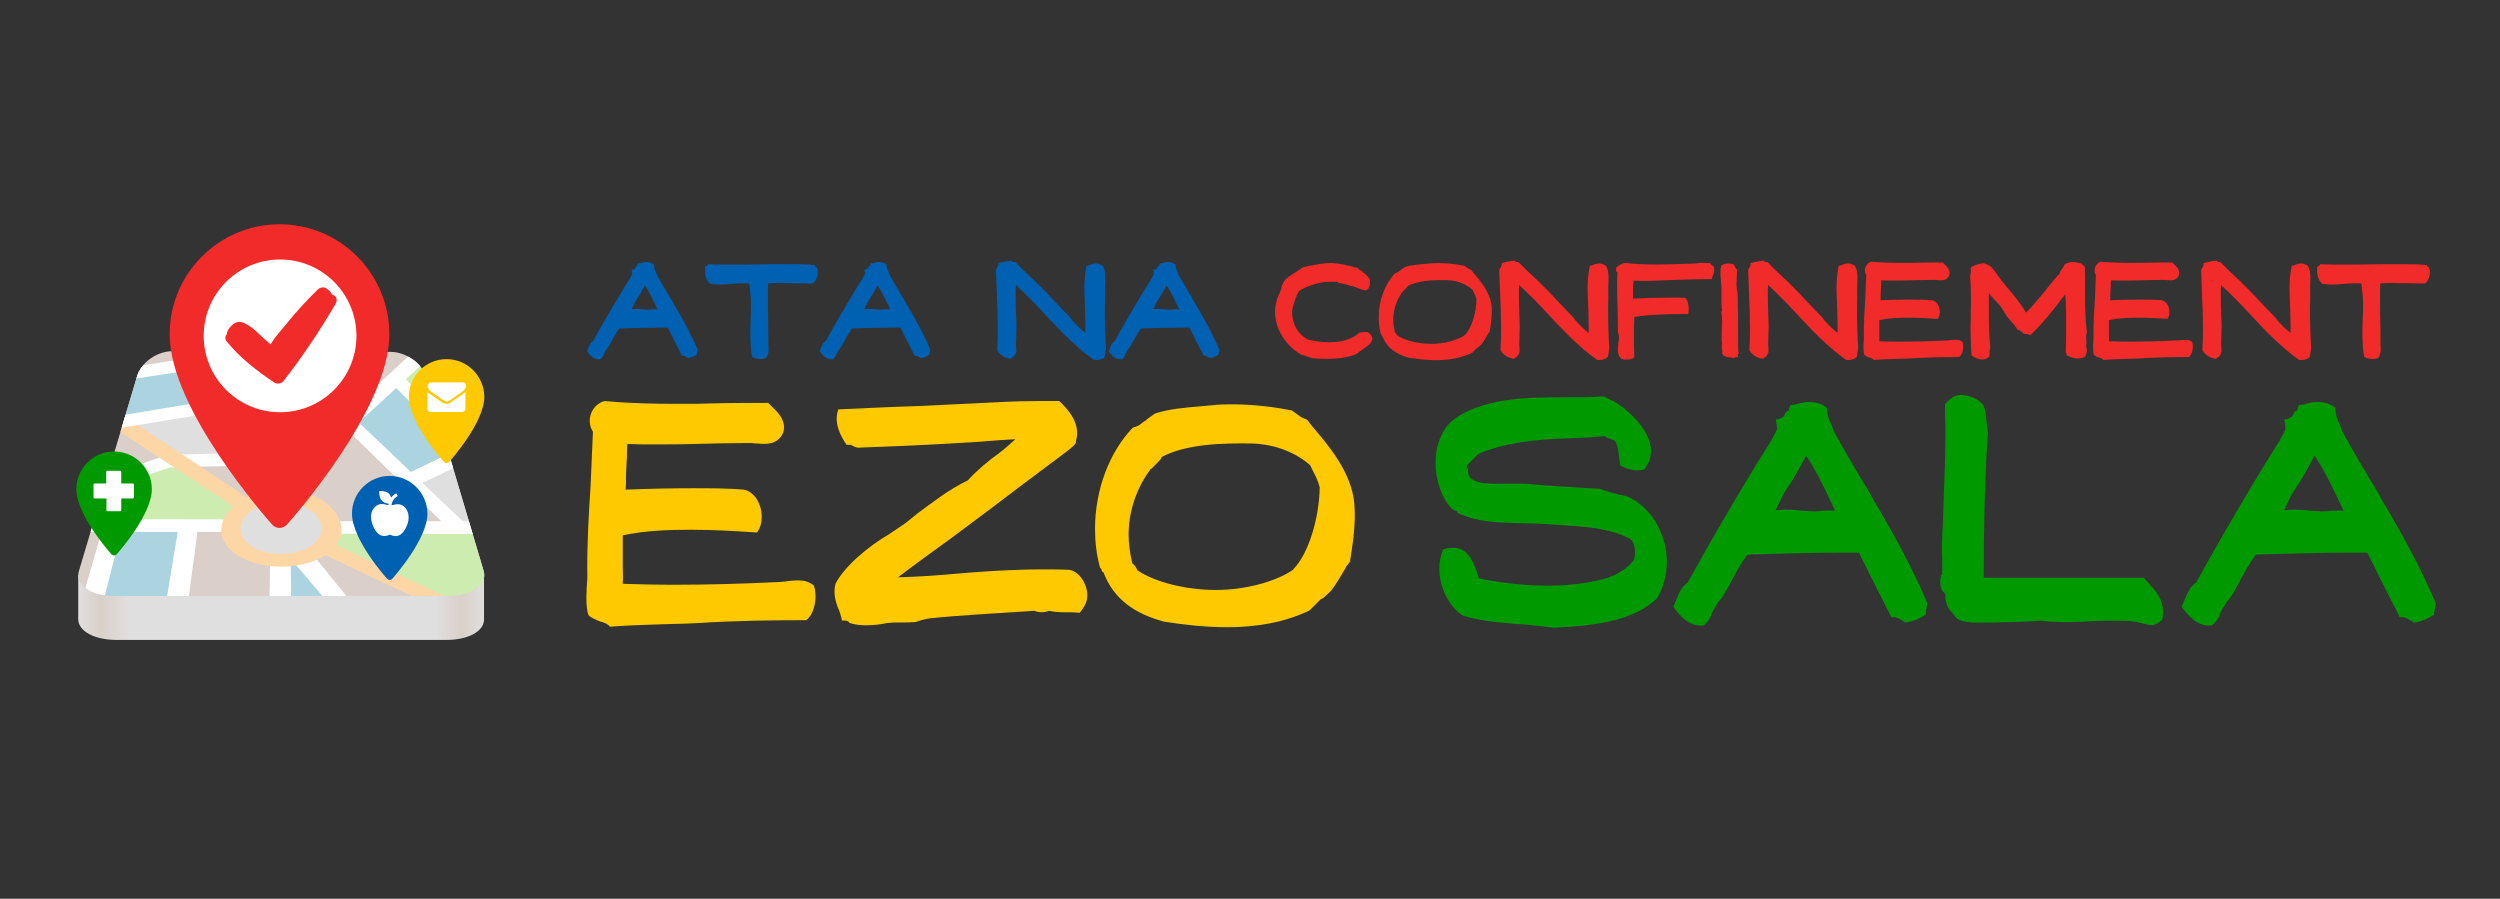 <?xml version="1.0" encoding="utf-8"?>
<!-- Generator: Adobe Illustrator 24.0.1, SVG Export Plug-In . SVG Version: 6.00 Build 0)  -->
<svg version="1.1" id="Calque_1" xmlns="http://www.w3.org/2000/svg" xmlns:xlink="http://www.w3.org/1999/xlink" x="0px" y="0px"
	 viewBox="0 0 940.18 338" style="enable-background:new 0 0 940.18 338;" xml:space="preserve">
<rect x="0" y="0" width="940.18" height="338" fill="#333333" stroke="none"/>
<style type="text/css">
	.st0{fill:url(#SVGID_1_);}
	.st1{fill:#DAD0C9;}
	.st2{clip-path:url(#SVGID_3_);}
	.st3{fill:#E0DFDF;}
	.st4{clip-path:url(#SVGID_5_);}
	.st5{clip-path:url(#SVGID_7_);}
	.st6{fill:#ABD3E0;}
	.st7{clip-path:url(#SVGID_9_);}
	.st8{clip-path:url(#SVGID_11_);}
	.st9{fill:#CDECB0;}
	.st10{clip-path:url(#SVGID_13_);}
	.st11{clip-path:url(#SVGID_15_);}
	.st12{clip-path:url(#SVGID_17_);}
	.st13{clip-path:url(#SVGID_19_);}
	.st14{clip-path:url(#SVGID_21_);}
	.st15{clip-path:url(#SVGID_23_);}
	.st16{fill:#FFFFFF;}
	.st17{clip-path:url(#SVGID_25_);}
	.st18{clip-path:url(#SVGID_27_);}
	.st19{clip-path:url(#SVGID_29_);}
	.st20{clip-path:url(#SVGID_31_);}
	.st21{clip-path:url(#SVGID_33_);}
	.st22{clip-path:url(#SVGID_35_);}
	.st23{clip-path:url(#SVGID_37_);}
	.st24{clip-path:url(#SVGID_39_);}
	.st25{clip-path:url(#SVGID_41_);}
	.st26{clip-path:url(#SVGID_43_);}
	.st27{clip-path:url(#SVGID_45_);}
	.st28{clip-path:url(#SVGID_47_);}
	.st29{fill:#FCD6A5;}
	.st30{clip-path:url(#SVGID_49_);}
	.st31{clip-path:url(#SVGID_51_);fill:#E0DFDF;}
	.st32{clip-path:url(#SVGID_53_);fill:#FCD6A5;}
	.st33{clip-path:url(#SVGID_55_);}
	.st34{fill:#F12A2A;}
	.st35{fill:#009A00;}
	.st36{fill:#FFC900;}
	.st37{fill:#0060B1;}
</style>
<g>
	<g>
		<g>
			
				<linearGradient id="SVGID_1_" gradientUnits="userSpaceOnUse" x1="29.425" y1="1515.082" x2="182.039" y2="1515.082" gradientTransform="matrix(1 0 0 1 0 -1286.614)">
				<stop  offset="0" style="stop-color:#E0DFDF"/>
				<stop  offset="0.054" style="stop-color:#DAD0C9"/>
				<stop  offset="0.128" style="stop-color:#E0DFDF"/>
				<stop  offset="0.88" style="stop-color:#E0DFDF"/>
				<stop  offset="0.945" style="stop-color:#DAD0C9"/>
				<stop  offset="1" style="stop-color:#E0DFDF"/>
			</linearGradient>
			<path class="st0" d="M182.04,216.27H29.42v16.79l0,0c0.18,4.33,6.1,7.6,14.4,7.6h123.98c8.4,0,14.14-3.27,14.23-7.6l0,0V216.27
				L182.04,216.27z"/>
			<g>
				<g>
					<g>
						<path class="st1" d="M168.43,224.14H43.03c-8.93,0-14.93-4.24-13.34-9.46l21.83-73.08c1.5-5.3,7.51-9.54,13.43-9.54
							l81.92,0.27c5.83,0,11.84,4.33,13.34,9.46l21.65,72.82C183.45,219.81,177.44,224.14,168.43,224.14z"/>
						<g>
							<g>
								<g>
									<g>
										<g>
											<defs>
												<path id="SVGID_2_" d="M168.43,224.14H43.03c-8.93,0-14.93-4.24-13.34-9.46l21.83-73.08c1.5-5.3,7.51-9.54,13.43-9.54
													l81.92,0.27c5.83,0,11.84,4.33,13.34,9.46l21.65,72.82C183.45,219.81,177.44,224.14,168.43,224.14z"/>
											</defs>
											<clipPath id="SVGID_3_">
												<use xlink:href="#SVGID_2_"  style="overflow:visible;"/>
											</clipPath>
											<g class="st2">
												<polygon class="st3" points="48.42,159.45 104.36,150.53 103.74,170.94 64.6,172.26 48.25,161.75 												"/>
											</g>
										</g>
									</g>
								</g>
							</g>
							<g>
								<g>
									<g>
										<g>
											<defs>
												<path id="SVGID_4_" d="M168.43,224.14H43.03c-8.93,0-14.93-4.24-13.34-9.46l21.83-73.08c1.5-5.3,7.51-9.54,13.43-9.54
													l81.92,0.27c5.83,0,11.84,4.33,13.34,9.46l21.65,72.82C183.45,219.81,177.44,224.14,168.43,224.14z"/>
											</defs>
											<clipPath id="SVGID_5_">
												<use xlink:href="#SVGID_4_"  style="overflow:visible;"/>
											</clipPath>
											<g class="st4">
												<polygon class="st3" points="175.15,171.12 155.79,181.63 169.4,199.13 185.49,197.8 												"/>
											</g>
										</g>
									</g>
								</g>
							</g>
							<g>
								<g>
									<g>
										<g>
											<defs>
												<path id="SVGID_6_" d="M168.43,224.14H43.03c-8.93,0-14.93-4.24-13.34-9.46l21.83-73.08c1.5-5.3,7.51-9.54,13.43-9.54
													l81.92,0.27c5.83,0,11.84,4.33,13.34,9.46l21.65,72.82C183.45,219.81,177.44,224.14,168.43,224.14z"/>
											</defs>
											<clipPath id="SVGID_7_">
												<use xlink:href="#SVGID_6_"  style="overflow:visible;"/>
											</clipPath>
											<g class="st5">
												<polygon class="st6" points="106.04,227.14 106.13,204.7 112.93,205.76 130.08,229.79 												"/>
											</g>
										</g>
									</g>
								</g>
							</g>
							<g>
								<g>
									<g>
										<g>
											<defs>
												<path id="SVGID_8_" d="M168.43,224.14H43.03c-8.93,0-14.93-4.24-13.34-9.46l21.83-73.08c1.5-5.3,7.51-9.54,13.43-9.54
													l81.92,0.27c5.83,0,11.84,4.33,13.34,9.46l21.65,72.82C183.45,219.81,177.44,224.14,168.43,224.14z"/>
											</defs>
											<clipPath id="SVGID_9_">
												<use xlink:href="#SVGID_8_"  style="overflow:visible;"/>
											</clipPath>
											<g class="st7">
												<polygon class="st6" points="67.78,226.08 35.35,226.08 43.12,197.27 72.02,197.36 												"/>
											</g>
										</g>
									</g>
								</g>
							</g>
							<g>
								<g>
									<g>
										<g>
											<defs>
												<path id="SVGID_10_" d="M168.43,224.14H43.03c-8.93,0-14.93-4.24-13.34-9.46l21.83-73.08c1.5-5.3,7.51-9.54,13.43-9.54
													l81.92,0.27c5.83,0,11.84,4.33,13.34,9.46l21.65,72.82C183.45,219.81,177.44,224.14,168.43,224.14z"/>
											</defs>
											<clipPath id="SVGID_11_">
												<use xlink:href="#SVGID_10_"  style="overflow:visible;"/>
											</clipPath>
											<g class="st8">
												<polygon class="st9" points="104.98,123.48 106.13,155.21 130.52,157.15 128.93,123.57 												"/>
											</g>
										</g>
									</g>
								</g>
							</g>
							<g>
								<g>
									<g>
										<g>
											<defs>
												<path id="SVGID_12_" d="M168.43,224.14H43.03c-8.93,0-14.93-4.24-13.34-9.46l21.83-73.08c1.5-5.3,7.51-9.54,13.43-9.54
													l81.92,0.27c5.83,0,11.84,4.33,13.34,9.46l21.65,72.82C183.45,219.81,177.44,224.14,168.43,224.14z"/>
											</defs>
											<clipPath id="SVGID_13_">
												<use xlink:href="#SVGID_12_"  style="overflow:visible;"/>
											</clipPath>
											<g class="st10">
												<polygon class="st9" points="158.36,131.7 147.49,144.43 157.56,153 171.52,165.37 												"/>
											</g>
										</g>
									</g>
								</g>
							</g>
							<g>
								<g>
									<g>
										<g>
											<defs>
												<path id="SVGID_14_" d="M168.43,224.14H43.03c-8.93,0-14.93-4.24-13.34-9.46l21.83-73.08c1.5-5.3,7.51-9.54,13.43-9.54
													l81.92,0.27c5.83,0,11.84,4.33,13.34,9.46l21.65,72.82C183.45,219.81,177.44,224.14,168.43,224.14z"/>
											</defs>
											<clipPath id="SVGID_15_">
												<use xlink:href="#SVGID_14_"  style="overflow:visible;"/>
											</clipPath>
											<g class="st11">
												<polygon class="st9" points="180.01,198.42 120.71,198.95 117.18,205.05 168.87,227.41 190.35,222.11 												"/>
											</g>
										</g>
									</g>
								</g>
							</g>
							<g>
								<g>
									<g>
										<g>
											<defs>
												<path id="SVGID_16_" d="M168.43,224.14H43.03c-8.93,0-14.93-4.24-13.34-9.46l21.83-73.08c1.5-5.3,7.51-9.54,13.43-9.54
													l81.92,0.27c5.83,0,11.84,4.33,13.34,9.46l21.65,72.82C183.45,219.81,177.44,224.14,168.43,224.14z"/>
											</defs>
											<clipPath id="SVGID_17_">
												<use xlink:href="#SVGID_16_"  style="overflow:visible;"/>
											</clipPath>
											<g class="st12">
												<polygon class="st6" points="38,141.69 105.51,131.17 103.83,149.55 32.16,161.13 												"/>
											</g>
										</g>
									</g>
								</g>
							</g>
							<g>
								<g>
									<g>
										<g>
											<defs>
												<path id="SVGID_18_" d="M168.43,224.14H43.03c-8.93,0-14.93-4.24-13.34-9.46l21.83-73.08c1.5-5.3,7.51-9.54,13.43-9.54
													l81.92,0.27c5.83,0,11.84,4.33,13.34,9.46l21.65,72.82C183.45,219.81,177.44,224.14,168.43,224.14z"/>
											</defs>
											<clipPath id="SVGID_19_">
												<use xlink:href="#SVGID_18_"  style="overflow:visible;"/>
											</clipPath>
											<g class="st13">
												<polygon class="st6" points="132.82,158.66 147.05,143.01 170.55,164.22 171.52,173.24 150.58,180.31 												"/>
											</g>
										</g>
									</g>
								</g>
							</g>
							<g>
								<g>
									<g>
										<g>
											<defs>
												<path id="SVGID_20_" d="M168.43,224.14H43.03c-8.93,0-14.93-4.24-13.34-9.46l21.83-73.08c1.5-5.3,7.51-9.54,13.43-9.54
													l81.92,0.27c5.83,0,11.84,4.33,13.34,9.46l21.65,72.82C183.45,219.81,177.44,224.14,168.43,224.14z"/>
											</defs>
											<clipPath id="SVGID_21_">
												<use xlink:href="#SVGID_20_"  style="overflow:visible;"/>
											</clipPath>
											<g class="st14">
												<polygon class="st9" points="24.12,187.2 63.36,173.59 93.4,191.18 86.87,198.33 24.92,197.98 												"/>
											</g>
										</g>
									</g>
								</g>
							</g>
							<g>
								<g>
									<g>
										<g>
											<defs>
												<path id="SVGID_22_" d="M168.43,224.14H43.03c-8.93,0-14.93-4.24-13.34-9.46l21.83-73.08c1.5-5.3,7.51-9.54,13.43-9.54
													l81.92,0.27c5.83,0,11.84,4.33,13.34,9.46l21.65,72.82C183.45,219.81,177.44,224.14,168.43,224.14z"/>
											</defs>
											<clipPath id="SVGID_23_">
												<use xlink:href="#SVGID_22_"  style="overflow:visible;"/>
											</clipPath>
											<g class="st15">
												<polygon class="st16" points="40.47,143.99 41.09,139.39 128.4,125.61 129.9,130.29 												"/>
											</g>
										</g>
									</g>
								</g>
							</g>
							<g>
								<g>
									<g>
										<g>
											<defs>
												<path id="SVGID_24_" d="M168.43,224.14H43.03c-8.93,0-14.93-4.24-13.34-9.46l21.83-73.08c1.5-5.3,7.51-9.54,13.43-9.54
													l81.92,0.27c5.83,0,11.84,4.33,13.34,9.46l21.65,72.82C183.45,219.81,177.44,224.14,168.43,224.14z"/>
											</defs>
											<clipPath id="SVGID_25_">
												<use xlink:href="#SVGID_24_"  style="overflow:visible;"/>
											</clipPath>
											<g class="st17">
												<polygon class="st16" points="102.42,193.65 103.13,126.49 108.25,126.49 109.58,193.65 												"/>
											</g>
										</g>
									</g>
								</g>
							</g>
							<g>
								<g>
									<g>
										<g>
											<defs>
												<path id="SVGID_26_" d="M168.43,224.14H43.03c-8.93,0-14.93-4.24-13.34-9.46l21.83-73.08c1.5-5.3,7.51-9.54,13.43-9.54
													l81.92,0.27c5.83,0,11.84,4.33,13.34,9.46l21.65,72.82C183.45,219.81,177.44,224.14,168.43,224.14z"/>
											</defs>
											<clipPath id="SVGID_27_">
												<use xlink:href="#SVGID_26_"  style="overflow:visible;"/>
											</clipPath>
											<g class="st18">
												<polygon class="st16" points="169.31,199.31 128.05,159.19 126.72,126.14 131.85,126.4 134.05,158.04 174.97,196.92 
																									"/>
											</g>
										</g>
									</g>
								</g>
							</g>
							<g>
								<g>
									<g>
										<g>
											<defs>
												<path id="SVGID_28_" d="M168.43,224.14H43.03c-8.93,0-14.93-4.24-13.34-9.46l21.83-73.08c1.5-5.3,7.51-9.54,13.43-9.54
													l81.92,0.27c5.83,0,11.84,4.33,13.34,9.46l21.65,72.82C183.45,219.81,177.44,224.14,168.43,224.14z"/>
											</defs>
											<clipPath id="SVGID_29_">
												<use xlink:href="#SVGID_28_"  style="overflow:visible;"/>
											</clipPath>
											<g class="st19">
												<polygon class="st16" points="178.15,200.81 114.88,200.72 114.7,196.04 176.74,196.04 												"/>
											</g>
										</g>
									</g>
								</g>
							</g>
							<g>
								<g>
									<g>
										<g>
											<defs>
												<path id="SVGID_30_" d="M168.43,224.14H43.03c-8.93,0-14.93-4.24-13.34-9.46l21.83-73.08c1.5-5.3,7.51-9.54,13.43-9.54
													l81.92,0.27c5.83,0,11.84,4.33,13.34,9.46l21.65,72.82C183.45,219.81,177.44,224.14,168.43,224.14z"/>
											</defs>
											<clipPath id="SVGID_31_">
												<use xlink:href="#SVGID_30_"  style="overflow:visible;"/>
											</clipPath>
											<g class="st20">
												<polygon class="st16" points="132.38,161.22 105.6,157.6 106.66,152.91 129.72,156.09 155,132.68 159.68,136.12 
																									"/>
											</g>
										</g>
									</g>
								</g>
							</g>
							<g>
								<g>
									<g>
										<g>
											<defs>
												<path id="SVGID_32_" d="M168.43,224.14H43.03c-8.93,0-14.93-4.24-13.34-9.46l21.83-73.08c1.5-5.3,7.51-9.54,13.43-9.54
													l81.92,0.27c5.83,0,11.84,4.33,13.34,9.46l21.65,72.82C183.45,219.81,177.44,224.14,168.43,224.14z"/>
											</defs>
											<clipPath id="SVGID_33_">
												<use xlink:href="#SVGID_32_"  style="overflow:visible;"/>
											</clipPath>
											<g class="st21">
												<polygon class="st16" points="167.02,163.96 146.87,143.81 151.2,141.34 171.7,161.57 												"/>
											</g>
										</g>
									</g>
								</g>
							</g>
							<g>
								<g>
									<g>
										<g>
											<defs>
												<path id="SVGID_34_" d="M168.43,224.14H43.03c-8.93,0-14.93-4.24-13.34-9.46l21.83-73.08c1.5-5.3,7.51-9.54,13.43-9.54
													l81.92,0.27c5.83,0,11.84,4.33,13.34,9.46l21.65,72.82C183.45,219.81,177.44,224.14,168.43,224.14z"/>
											</defs>
											<clipPath id="SVGID_35_">
												<use xlink:href="#SVGID_34_"  style="overflow:visible;"/>
											</clipPath>
											<g class="st22">
												<polygon class="st16" points="154.91,183.49 150.49,179.42 170.02,170.06 174.62,174.12 												"/>
											</g>
										</g>
									</g>
								</g>
							</g>
							<g>
								<g>
									<g>
										<g>
											<defs>
												<path id="SVGID_36_" d="M168.43,224.14H43.03c-8.93,0-14.93-4.24-13.34-9.46l21.83-73.08c1.5-5.3,7.51-9.54,13.43-9.54
													l81.92,0.27c5.83,0,11.84,4.33,13.34,9.46l21.65,72.82C183.45,219.81,177.44,224.14,168.43,224.14z"/>
											</defs>
											<clipPath id="SVGID_37_">
												<use xlink:href="#SVGID_36_"  style="overflow:visible;"/>
											</clipPath>
											<g class="st23">
												<polygon class="st16" points="29.16,187.38 27.39,183.13 63.18,171.03 106.04,169.97 106.22,174.74 63.98,175.8 
																									"/>
											</g>
										</g>
									</g>
								</g>
							</g>
							<g>
								<g>
									<g>
										<g>
											<defs>
												<path id="SVGID_38_" d="M168.43,224.14H43.03c-8.93,0-14.93-4.24-13.34-9.46l21.83-73.08c1.5-5.3,7.51-9.54,13.43-9.54
													l81.92,0.27c5.83,0,11.84,4.33,13.34,9.46l21.65,72.82C183.45,219.81,177.44,224.14,168.43,224.14z"/>
											</defs>
											<clipPath id="SVGID_39_">
												<use xlink:href="#SVGID_38_"  style="overflow:visible;"/>
											</clipPath>
											<g class="st24">
												<polygon class="st16" points="98.71,200.01 28.36,200.01 29.87,195.24 98.88,195.33 												"/>
											</g>
										</g>
									</g>
								</g>
							</g>
							<g>
								<g>
									<g>
										<g>
											<defs>
												<path id="SVGID_40_" d="M168.43,224.14H43.03c-8.93,0-14.93-4.24-13.34-9.46l21.83-73.08c1.5-5.3,7.51-9.54,13.43-9.54
													l81.92,0.27c5.83,0,11.84,4.33,13.34,9.46l21.65,72.82C183.45,219.81,177.44,224.14,168.43,224.14z"/>
											</defs>
											<clipPath id="SVGID_41_">
												<use xlink:href="#SVGID_40_"  style="overflow:visible;"/>
											</clipPath>
											<g class="st25">
												<polygon class="st16" points="38.88,226.08 30.66,226.08 38.79,198.07 46.04,198.07 												"/>
											</g>
										</g>
									</g>
								</g>
							</g>
							<g>
								<g>
									<g>
										<g>
											<defs>
												<path id="SVGID_42_" d="M168.43,224.14H43.03c-8.93,0-14.93-4.24-13.34-9.46l21.83-73.08c1.5-5.3,7.51-9.54,13.43-9.54
													l81.92,0.27c5.83,0,11.84,4.33,13.34,9.46l21.65,72.82C183.45,219.81,177.44,224.14,168.43,224.14z"/>
											</defs>
											<clipPath id="SVGID_43_">
												<use xlink:href="#SVGID_42_"  style="overflow:visible;"/>
											</clipPath>
											<g class="st26">
												<polygon class="st16" points="70.96,224.76 62.74,224.76 67.16,198.07 74.49,198.16 												"/>
											</g>
										</g>
									</g>
								</g>
							</g>
							<g>
								<g>
									<g>
										<g>
											<defs>
												<path id="SVGID_44_" d="M168.43,224.14H43.03c-8.93,0-14.93-4.24-13.34-9.46l21.83-73.08c1.5-5.3,7.51-9.54,13.43-9.54
													l81.92,0.27c5.83,0,11.84,4.33,13.34,9.46l21.65,72.82C183.45,219.81,177.44,224.14,168.43,224.14z"/>
											</defs>
											<clipPath id="SVGID_45_">
												<use xlink:href="#SVGID_44_"  style="overflow:visible;"/>
											</clipPath>
											<g class="st27">
												<polygon class="st16" points="123.8,227.14 109.31,210.09 109.49,224.76 101.36,224.76 101.98,189.32 131.05,225.11 
																									"/>
											</g>
										</g>
									</g>
								</g>
							</g>
							<g>
								<g>
									<g>
										<g>
											<defs>
												<path id="SVGID_46_" d="M168.43,224.14H43.03c-8.93,0-14.93-4.24-13.34-9.46l21.83-73.08c1.5-5.3,7.51-9.54,13.43-9.54
													l81.92,0.27c5.83,0,11.84,4.33,13.34,9.46l21.65,72.82C183.45,219.81,177.44,224.14,168.43,224.14z"/>
											</defs>
											<clipPath id="SVGID_47_">
												<use xlink:href="#SVGID_46_"  style="overflow:visible;"/>
											</clipPath>
											<g class="st28">
												<polygon class="st29" points="162.86,227.94 112.67,204.17 117.26,200.54 167.28,224.31 												"/>
											</g>
										</g>
									</g>
								</g>
							</g>
							<g>
								<g>
									<g>
										<g>
											<defs>
												<path id="SVGID_48_" d="M168.43,224.14H43.03c-8.93,0-14.93-4.24-13.34-9.46l21.83-73.08c1.5-5.3,7.51-9.54,13.43-9.54
													l81.92,0.27c5.83,0,11.84,4.33,13.34,9.46l21.65,72.82C183.45,219.81,177.44,224.14,168.43,224.14z"/>
											</defs>
											<clipPath id="SVGID_49_">
												<use xlink:href="#SVGID_48_"  style="overflow:visible;"/>
											</clipPath>
											<g class="st30">
												<polygon class="st29" points="101.53,199.48 40.38,159.27 45.42,155.65 106.31,195.86 												"/>
											</g>
										</g>
									</g>
								</g>
							</g>
							<g>
								<g>
									<g>
										<g>
											<defs>
												<path id="SVGID_50_" d="M168.43,224.14H43.03c-8.93,0-14.93-4.24-13.34-9.46l21.83-73.08c1.5-5.3,7.51-9.54,13.43-9.54
													l81.92,0.27c5.83,0,11.84,4.33,13.34,9.46l21.65,72.82C183.45,219.81,177.44,224.14,168.43,224.14z"/>
											</defs>
											<clipPath id="SVGID_51_">
												<use xlink:href="#SVGID_50_"  style="overflow:visible;"/>
											</clipPath>
											<path class="st31" d="M124.69,198.51c0.53,6.72-7.95,12.2-18.91,12.2s-19.44-5.48-18.91-12.2
												c0.53-6.72,9.01-12.2,18.91-12.2C115.67,186.32,124.16,191.79,124.69,198.51z"/>
										</g>
									</g>
								</g>
							</g>
							<g>
								<g>
									<g>
										<g>
											<defs>
												<path id="SVGID_52_" d="M168.43,224.14H43.03c-8.93,0-14.93-4.24-13.34-9.46l21.83-73.08c1.5-5.3,7.51-9.54,13.43-9.54
													l81.92,0.27c5.83,0,11.84,4.33,13.34,9.46l21.65,72.82C183.45,219.81,177.44,224.14,168.43,224.14z"/>
											</defs>
											<clipPath id="SVGID_53_">
												<use xlink:href="#SVGID_52_"  style="overflow:visible;"/>
											</clipPath>
											<path class="st32" d="M105.78,213.09c-13.26,0-23.33-6.54-22.53-14.58c0.8-8.04,10.87-14.58,22.62-14.58
												c11.66,0,21.83,6.54,22.53,14.58C129.11,206.55,118.94,213.09,105.78,213.09z M105.78,188.7
												c-8.04,0-14.93,4.42-15.29,9.81c-0.35,5.39,6.45,9.81,15.2,9.81s15.55-4.42,15.29-9.81
												C120.62,193.12,113.82,188.7,105.78,188.7z"/>
										</g>
									</g>
								</g>
							</g>
							<g>
								<g>
									<g>
										<g>
											<defs>
												<path id="SVGID_54_" d="M168.43,224.14H43.03c-8.93,0-14.93-4.24-13.34-9.46l21.83-73.08c1.5-5.3,7.51-9.54,13.43-9.54
													l81.92,0.27c5.83,0,11.84,4.33,13.34,9.46l21.65,72.82C183.45,219.81,177.44,224.14,168.43,224.14z"/>
											</defs>
											<clipPath id="SVGID_55_">
												<use xlink:href="#SVGID_54_"  style="overflow:visible;"/>
											</clipPath>
											<g class="st33">
												<polygon class="st16" points="35.88,162.46 36.14,157.77 105.07,146.37 106.31,150.97 												"/>
											</g>
										</g>
									</g>
								</g>
							</g>
						</g>
					</g>
				</g>
			</g>
		</g>
		<path class="st34" d="M105.16,84.34c-22.8,0-41.36,18.56-41.36,41.36c0,28.28,37.03,69.81,38.53,71.58c1.5,1.68,4.07,1.68,5.57,0
			c1.59-1.77,38.53-43.3,38.53-71.58C146.43,102.89,127.96,84.34,105.16,84.34z"/>
		<path class="st35" d="M42.86,169.79c-7.78,0-14.14,6.36-14.14,14.14c0,9.72,12.64,23.95,13.26,24.57c0.53,0.53,1.41,0.53,1.86,0
			c0.53-0.62,13.26-14.85,13.26-24.57C57.08,176.15,50.72,169.79,42.86,169.79z"/>
		<path class="st36" d="M167.9,135.06c-7.78,0-14.14,6.36-14.14,14.14c0,9.72,12.64,23.95,13.26,24.57c0.53,0.53,1.41,0.53,1.86,0
			c0.53-0.62,13.26-14.85,13.26-24.57C182.04,141.42,175.77,135.06,167.9,135.06z"/>
		<path class="st37" d="M146.51,178.98c-7.78,0-14.14,6.36-14.14,14.14c0,9.72,12.64,23.95,13.26,24.57c0.53,0.53,1.41,0.53,1.86,0
			c0.53-0.62,13.26-14.85,13.26-24.57C160.65,185.34,154.29,178.98,146.51,178.98z"/>
		<g>
			<g>
				<path class="st16" d="M152.79,191.44c-1.68-2.39-3.8-1.86-5.13-1.5c-0.18,0-0.27,0.09-0.44,0.09c0.18-1.5,0.97-2.65,2.39-3.53
					l-0.62-0.97c-0.8,0.44-1.41,0.97-1.86,1.59c-0.18-0.53-0.44-1.06-0.8-1.41c-0.71-0.71-1.77-1.06-3.18-1.06h-0.53v0.53
					c0,1.41,0.35,2.47,1.06,3.18c0.62,0.62,1.41,0.97,2.47,1.06c0,0.18-0.09,0.35-0.09,0.53c-0.18,0-0.35-0.09-0.53-0.09
					c-1.41-0.35-3.45-0.88-5.13,1.5c-0.8,1.15-1.06,2.74-0.71,4.51c0.44,2.12,1.68,4.33,2.92,5.13c1.5,0.97,2.74,0.53,3.53,0.27
					c0.18-0.09,0.44-0.18,0.53-0.18s0.35,0.09,0.53,0.18c0.44,0.18,0.97,0.35,1.59,0.35c0.53,0,1.24-0.18,1.86-0.62
					c1.24-0.8,2.47-3,2.92-5.13C153.85,194.18,153.58,192.68,152.79,191.44z"/>
			</g>
		</g>
		<g>
			<g>
				<path class="st16" d="M162.07,147.26c0.18,0.09,0.71,0.53,1.68,1.15c0.88,0.62,1.59,1.15,2.12,1.5c0.09,0,0.18,0.09,0.35,0.27
					c0.18,0.09,0.35,0.27,0.44,0.27c0.09,0.09,0.27,0.18,0.44,0.27c0.18,0.09,0.35,0.18,0.44,0.18c0.18,0.09,0.27,0.09,0.44,0.09
					l0,0l0,0c0.09,0,0.27,0,0.44-0.09c0.18-0.09,0.27-0.09,0.44-0.18c0.18-0.09,0.27-0.18,0.44-0.27c0.09-0.09,0.27-0.18,0.44-0.27
					c0.18-0.09,0.27-0.18,0.35-0.27c0.53-0.35,1.77-1.24,3.8-2.65c0.35-0.27,0.71-0.62,0.97-0.97c0.27-0.35,0.35-0.8,0.35-1.24
					c0-0.35-0.09-0.62-0.35-0.88c-0.27-0.27-0.53-0.35-0.88-0.35h-11.84c-0.44,0-0.71,0.18-0.97,0.44
					c-0.27,0.27-0.35,0.62-0.35,1.06c0,0.35,0.18,0.71,0.44,1.06C161.45,146.73,161.71,146.99,162.07,147.26z"/>
				<path class="st16" d="M174.26,148.05c-1.77,1.15-3.09,2.12-3.98,2.74c-0.27,0.27-0.53,0.44-0.71,0.53
					c-0.18,0.09-0.44,0.27-0.8,0.35c-0.35,0.09-0.62,0.18-0.88,0.18l0,0l0,0c-0.27,0-0.53-0.09-0.88-0.18
					c-0.35-0.09-0.53-0.27-0.8-0.35c-0.18-0.09-0.44-0.27-0.71-0.53c-0.71-0.53-2.03-1.41-3.98-2.74c-0.27-0.18-0.62-0.44-0.8-0.71
					v6.36c0,0.35,0.09,0.62,0.35,0.88s0.53,0.35,0.88,0.35h11.84c0.35,0,0.62-0.09,0.88-0.35s0.35-0.53,0.35-0.88v-6.36
					C174.88,147.61,174.62,147.87,174.26,148.05z"/>
			</g>
		</g>
		<path class="st16" d="M45.24,192.24h-4.77c-0.27,0-0.44-0.18-0.44-0.44v-4.33h-4.42c-0.27,0-0.44-0.18-0.44-0.44v-4.77
			c0-0.27,0.18-0.44,0.44-0.44h4.33v-4.33c0-0.27,0.18-0.44,0.44-0.44h4.77c0.27,0,0.44,0.18,0.44,0.44v4.33h4.33
			c0.27,0,0.44,0.18,0.44,0.44v4.77c0,0.27-0.18,0.44-0.44,0.44H45.6v4.33C45.68,192.06,45.51,192.24,45.24,192.24z"/>
		<circle class="st16" cx="105.33" cy="126.31" r="28.72"/>
		<path class="st34" d="M124.86,110.76c-0.44-0.97-0.97-1.5-2.12-2.3c-0.97-0.71-2.47-0.35-3.27,0.44
			c-4.15,4.07-8.13,8.4-11.75,12.9c-1.77,2.21-4.33,4.86-5.92,7.69c-0.8-0.62-1.5-1.24-2.21-1.86c-2.3-2.12-4.77-4.77-7.69-6.1
			c-2.39-1.15-4.15-0.09-5.66,1.86c-0.44,0.62-0.97,1.59-0.97,2.39c-0.62,0.62-0.8,1.68,0,2.65c5.04,6.19,11.31,11.05,17.94,15.46
			c0.88,0.62,2.56,0.44,3.27-0.44c7.16-9.1,13.87-19.18,19.71-29.16C127.25,112.53,126.19,111.11,124.86,110.76z"/>
	</g>
	<g>
		<path class="st36" d="M290.84,153.46c2.46,2.28,4.91,5.44,3.68,9.29c-2.1,4.56-6.31,4.38-9.82,4.03H284
			c-0.88-0.17-1.75-0.17-2.46-0.17c-6.49,0-13.5,0.17-20.34,0.35c-4.91,0.17-11.57,0.17-15.96,0.17c-3.86,0-6.31,0-9.29-0.17
			c-0.17,1.4-0.17,3.33-0.17,4.91c0,1.05-0.18,1.75-0.18,2.8c0,1.23-0.17,2.46-0.17,3.68c0,2.28,0,4.21-0.17,5.79
			c8.94-0.35,17.01-0.53,25.07-0.53c6.49,0,13.33,0,19.46,0.53c4.03,0.88,6.66,5.44,6.66,10.17c0,1.93-0.35,4.03-1.75,5.96
			c-7.72-0.53-16.66-1.05-24.72-1.05c-8.77,0-17.53,0.35-25.78,2.1v11.75c0,2.46,0.17,3.86,0,6.49c6.49,0.18,12.27,0.35,19.29,0.35
			c12.45,0,25.78-0.35,39.98-1.05c0.7,0,1.75-0.18,2.98-0.35c3.51-0.35,6.84-0.7,9.64,1.75c1.58,4.91-0.18,11.22-2.98,12.98
			c-12.45,0-26.83,0.18-40.15,1.05c-3.16,0.17-6.66,0.35-9.82,0.35c-1.75,0-3.51,0.17-5.08,0.17c-5.61,0.18-12.1,0.35-18.59,0.88
			c-1.05-1.05-1.58-1.23-2.1-1.4c-0.17,0-0.7-0.35-0.7-0.35c-0.18,0-0.7-0.18-0.88-0.18c-1.75-0.7-3.68-1.58-4.38-2.28
			c-0.7-1.4-0.88-4.21-0.88-7.01c0-1.93,0.18-4.91,0.35-6.84v-0.88c-0.17-11.57,0.53-23.67,1.23-34.02l0.88-20.34
			c-2.98-4.73,0-10.7,4.56-11.57c9.12,0.88,18.24,1.05,27.18,1.05h7.01c2.46,0,4.56-0.18,7.01-0.18c5.79-0.17,15.08-0.17,20.16-0.17
			L290.84,153.46z"/>
		<path class="st36" d="M337.72,217.11c7.36-0.18,14.73-0.7,22.44-1.4c9.99-0.88,21.39-1.58,31.74-1.58c3.33,0,7.19,0,10.17,0.17
			c3.86,0.53,6.84,5.44,6.84,9.64c0,2.1-0.88,4.03-2.81,6.49c-2.1-0.18-4.03-0.18-5.96-0.18c-2.45,0-3.68-0.17-5.61-0.53
			c-2.1,0.7-3.68,0.7-5.61,0c-13.5,0.88-29.28,1.75-38.93,2.8c-1.23,0.18-2.28,0.35-3.51,0.7l-2.1,0.7
			c-1.75,0.17-3.33,0.17-5.44,0.17c-1.75,0-3.33,0-5.09,0.18l-1.93,0.35c-1.93,0.35-4.38,0.53-6.49,0.53
			c-1.75,0-3.68-0.17-5.96-0.88c-0.35-0.53-0.7-1.05-2.81-0.88c-0.35-1.75-0.88-3.51-1.58-4.91c-0.88-2.63-1.75-5.26-0.88-8.94
			c3.51-6.84,12.8-14.38,20.34-18.76l5.96-4.03l4.56-3.68c5.79-4.21,11.4-8.77,18.94-12.45c3.33-3.68,7.89-7.54,11.92-10.34
			c1.23-1.05,3.33-2.63,4.91-4.21l1.05-0.88c-4.56,0.18-10.52,0.7-14.9,1.05l-9.47,0.53c-11.57,0.7-24.72,1.23-34.72,1.58
			c-1.05,0-2.1-0.7-2.81-1.05h-1.58c-2.28-3.33-4.91-8.07-3.16-13.33l19.11-0.88c7.19-0.18,14.2-0.53,21.22-0.88l21.39-1.05
			c3.33-0.18,9.29-0.35,14.2-0.35h7.19c3.16,2.98,8.24,8.42,6.31,14.9c0.18,2.1-1.05,1.93-31.39,25.07l-15.26,11.4
			C350.7,207.47,345.08,211.5,337.72,217.11z"/>
		<path class="st36" d="M413.74,213.61c-1.4-4.91-1.93-9.99-1.93-14.73c0-14.73,5.44-28.93,14.2-38.05
			c1.93-0.53,2.63-1.05,3.51-1.75h-0.18l0.35-0.18l1.58-1.05h-0.17l3.16-2.28c4.91-1.75,11.4-2.28,17.53-2.8l3.86-0.35
			c2.46-0.35,5.79-0.35,8.07-0.35c8.07,0,15.78,1.05,22.09,2.28l3.16,2.28c0.18,0.18,0.88,0.53,2.63,1.23l1.58,2.1
			c6.14,7.19,15.08,17.53,16.13,29.28c0.7,8.07-0.7,15.78-1.58,21.74c0,0.17-0.7,1.23-1.05,1.58c-0.18,0.35-0.53,0.35-0.53,0.88
			c-2.1,3.51-4.03,6.84-5.61,8.77l-2.63,2.45c-0.35,0.35-0.88,0.53-1.23,0.7l-4.21,4.21c-9.47,4.56-20.16,6.31-30.86,6.31
			c-8.07,0-16.13-0.88-23.85-2.1c-11.05-2.98-18.94-8.42-22.79-18.59c-0.35,0-0.7-0.35-0.7-1.05c0,0-0.18,0.17,0-0.18L413.74,213.61
			z M436.53,172.05c1.05-0.35-0.7,1.4-2.1,2.81l-1.58,1.58v-0.17c-5.08,6.66-8.42,15.43-8.42,24.9c0,2.98,0.53,7.19,1.4,10.7
			c0.88,0.53,1.4,1.4,1.93,2.63c6.84,4.56,18.41,7.36,29.46,7.36c10.87,0,22.44-2.98,29.28-7.72h-0.18
			c5.79-5.79,9.82-19.29,9.99-30.86c-0.53-2.28-1.75-4.73-2.98-7.01l-0.35-0.88c-0.17-0.17-0.35-0.35-0.35-0.53
			c-5.08-4.38-12.45-7.72-21.57-8.07C460.73,166.61,446,166.79,436.53,172.05z M507.72,210.98c0.17,0,0.17,0.17,0,0.35V210.98z"/>
		<path class="st35" d="M606.51,150.66c5.79,3.33,14.38,11.22,14.38,18.94c0,2.28-0.7,4.56-2.45,6.84c-2.81,1.23-7.01-0.17-9.12-1.4
			l-0.53-4.03c-0.18-2.1-0.7-4.03-1.4-5.26l-2.8-1.05c-0.18,0-0.53-0.18-1.05-0.7c-4.91,0.53-10.17,0.7-14.9,0.88
			c-11.05,0.35-22.79,1.58-32.61,5.79l-4.21,4.21c0,0.35-0.18,0.88-0.35,1.4c0.17-0.18,0.35-0.35,0.7-0.18
			c-1.23,6.14,7.19,5.96,14.38,5.79h2.63c2.1,0,4.73,0,6.31,0.17c5.09,0.53,11.22,0.88,16.83,1.23l9.29,0.53
			c2.63,1.05,6.31,2.1,10.17,2.8c9.12,3.86,15.08,14.2,15.08,24.72c0,4.56-1.23,9.64-3.86,13.85c-9.29,8.77-24.72,10.17-38.58,10.87
			c-4.03-0.53-7.72-0.88-11.4-1.23c-0.88,0-1.93-0.17-2.8-0.17c-6.66-0.53-14.03-1.23-20.16-3.16c-4.73-3.16-8.77-9.99-8.77-17.71
			c0-2.1,0.35-4.56,1.4-7.19c8.59-2.63,11.05,3.68,12.98,9.29c0.17,0.7,0.35,1.4,0.35,1.58c7.89,1.75,17.53,2.8,26.48,2.8
			c7.54,0,16.13-1.05,22.79-3.16h-0.18l1.58-0.7v0.17c3.16-1.75,6.49-3.51,8.07-6.66l-0.18,0.17c0.7-2.63,0.18-5.96-1.23-7.19
			c-6.49-3.86-15.61-4.73-23.85-5.26l-7.54-0.53c-2.98-0.17-7.36-0.35-9.99-0.35c-8.42-0.18-16.31-0.35-23.85-3.86l-0.18-0.7
			c-0.17,0-0.7,0-1.93-0.88c-3.86-3.86-6.14-10.7-6.14-17.53c0-5.08,1.58-10.17,4.56-13.85c4.73-5.44,14.55-8.42,22.44-9.47
			c7.36-1.05,15.08-1.05,21.22-1.05c4.91,0,9.99,0,15.08-0.35l2.63,1.4L606.51,150.66z"/>
		<path class="st35" d="M687.16,154.69c0,1.4,0.7,3.33,1.75,5.44l0.7,1.93l-0.17-0.18c4.38,7.89,8.77,15.43,13.5,23.15l2.8,5.09
			v-0.18c6.84,11.75,13.33,23.32,19.11,37c0,0-0.35,1.58-0.53,2.63c0,0.35-0.17,1.23-0.17,1.58c-2.1,1.4-4.73,2.63-7.54,2.98
			c-2.98-1.93-3.68-2.28-5.26-1.93l-5.79-11.4l-3.51-7.01l-2.98-5.96h-5.44c-11.22,0-24.55,0.35-36.47,0.7
			c-2.63,3.68-3.68,5.61-4.91,7.89c-3.16,5.96-4.03,7.36-4.91,8.59c-1.23,1.4-2.1,2.63-3.86,6.14h0.18
			c-0.53,1.23-1.23,2.63-2.98,4.03c-5.26,0.7-9.12-3.68-11.4-7.01l1.4-3.33c0.88-2.1,1.75-4.21,4.03-5.79l-0.18,0.35
			c8.07-14.73,17.01-29.98,25.95-44.71l5.96-9.47l-0.17,0.18c0.53-1.23,1.4-2.28,1.75-3.51v0.18c0-0.18,0.17-0.18,0.17-0.53
			c0-0.17,0.53,1.4-0.35-3.86c1.05,0.35,3.68-1.23,3.33-1.93c0.53-0.88,1.05-1.4,1.58-1.4c0-0.53,0.18-0.88,0.53-1.93l2.1-0.35
			c1.4-0.53,3.16-0.88,5.26-0.88c2.1,0,4.21,0.53,6.31,2.1L687.16,154.69z M667.69,192.04c5.08-1.23,13.33,1.05,17.53,0h4.91
			c-2.63-5.61-5.09-10.87-8.24-16.48l-2.63-4.21c-1.75,3.33-4.03,7.36-6.31,11.05v-0.17c-0.7,1.23-1.75,2.63-2.46,4.03
			L667.69,192.04z M667.69,192.04"/>
		<path class="st35" d="M806.2,217.29l2.63,2.98c2.81,2.81,5.44,6.84,4.38,12.63c-2.63,2.81-4.73,2.28-7.19,1.58
			c-0.18,0-0.53-0.17-0.7-0.17l-2.46-0.53c-2.1-0.35-4.73-0.35-6.84-0.35c-2.8,0-5.96,0-9.29,0.17c-2.63,0.17-6.66,0.35-9.29,0.35
			c-3.16,0-7.19-0.18-10.17-0.53c-6.84,0.53-16.48,0.7-24.2,0.7h-1.05c-2.28-0.17-4.91-0.35-6.49-1.93l-1.58-2.1v0.17
			c-0.88-0.88-1.75-2.28-1.93-3.33l0.17,0.18c-0.53-1.05-0.53-1.93-0.53-2.63c0-0.35,0-1.05-0.53-1.75v0.17
			c-0.88-0.88-1.23-1.23-1.4-3.16c-0.18-1.4,0-2.28,0.17-2.81c0-0.35,0-0.53,0.35-0.88v0.18c0-0.18,0.18-0.18,0.18-0.53v-5.79
			c-0.18-1.75-0.18-5.26,0-7.01v-1.93c0-0.88,0.17-1.93,0.17-2.63l0.35-9.99c0.35-8.77,0.7-18.41,0.7-27.35
			c0-1.58-0.18-3.16-0.18-4.73v-4.21c1.93-2.46,3.86-3.51,5.96-3.51c3.16,0,6.31,1.4,8.24,3.51c1.05,1.93,1.23,4.03,1.4,6.66
			l0.53,3.86c-1.23,18.24-1.58,36.12-1.58,54.71H806.2z"/>
		<path class="st35" d="M878.36,154.69c0,1.4,0.7,3.33,1.75,5.44l0.7,1.93l-0.17-0.18c4.38,7.89,8.77,15.43,13.5,23.15l2.8,5.09
			v-0.18c6.84,11.75,13.33,23.32,19.11,37c0,0-0.35,1.58-0.53,2.63c0,0.35-0.17,1.23-0.17,1.58c-2.1,1.4-4.73,2.63-7.54,2.98
			c-2.98-1.93-3.68-2.28-5.26-1.93l-5.79-11.4l-3.51-7.01l-2.98-5.96h-5.44c-11.22,0-24.55,0.35-36.47,0.7
			c-2.63,3.68-3.68,5.61-4.91,7.89c-3.16,5.96-4.03,7.36-4.91,8.59c-1.23,1.4-2.1,2.63-3.86,6.14h0.18
			c-0.53,1.23-1.23,2.63-2.98,4.03c-5.26,0.7-9.12-3.68-11.4-7.01l1.4-3.33c0.88-2.1,1.75-4.21,4.03-5.79l-0.18,0.35
			c8.07-14.73,17.01-29.98,25.95-44.71l5.96-9.47l-0.17,0.18c0.53-1.23,1.4-2.28,1.75-3.51v0.18c0-0.18,0.17-0.18,0.17-0.53
			c0-0.17,0.53,1.4-0.35-3.86c1.05,0.35,3.68-1.23,3.33-1.93c0.53-0.88,1.05-1.4,1.58-1.4c0-0.53,0.18-0.88,0.53-1.93l2.1-0.35
			c1.4-0.53,3.16-0.88,5.26-0.88c2.1,0,4.21,0.53,6.31,2.1L878.36,154.69z M858.9,192.04c5.08-1.23,13.33,1.05,17.53,0h4.91
			c-2.63-5.61-5.09-10.87-8.24-16.48l-2.63-4.21c-1.75,3.33-4.03,7.36-6.31,11.05v-0.17c-0.7,1.23-1.75,2.63-2.46,4.03L858.9,192.04
			z M858.9,192.04"/>
	</g>
	<g>
		<path class="st37" d="M245.96,100.07c0,0.61,0.31,1.45,0.76,2.37l0.31,0.84l-0.08-0.08c1.91,3.44,3.82,6.72,5.88,10.08l1.22,2.21
			v-0.08c2.98,5.12,5.8,10.16,8.32,16.11c0,0-0.15,0.69-0.23,1.15c0,0.15-0.08,0.53-0.08,0.69c-0.92,0.61-2.06,1.15-3.28,1.3
			c-1.3-0.84-1.6-0.99-2.29-0.84l-2.52-4.96l-1.53-3.05l-1.3-2.6h-2.37c-4.89,0-10.69,0.15-15.88,0.31c-1.15,1.6-1.6,2.44-2.14,3.44
			c-1.37,2.6-1.76,3.21-2.14,3.74c-0.53,0.61-0.92,1.15-1.68,2.67h0.08c-0.23,0.53-0.53,1.15-1.3,1.76
			c-2.29,0.31-3.97-1.6-4.96-3.05l0.61-1.45c0.38-0.92,0.76-1.83,1.76-2.52l-0.08,0.15c3.51-6.41,7.41-13.06,11.3-19.47l2.6-4.12
			l-0.08,0.08c0.23-0.53,0.61-0.99,0.76-1.53v0.08c0-0.08,0.08-0.08,0.08-0.23c0-0.08,0.23,0.61-0.15-1.68
			c0.46,0.15,1.6-0.53,1.45-0.84c0.23-0.38,0.46-0.61,0.69-0.61c0-0.23,0.08-0.38,0.23-0.84l0.92-0.15
			c0.61-0.23,1.37-0.38,2.29-0.38c0.92,0,1.83,0.23,2.75,0.92L245.96,100.07z M237.48,116.34c2.21-0.53,5.8,0.46,7.64,0h2.14
			c-1.15-2.44-2.21-4.73-3.59-7.18l-1.15-1.83c-0.76,1.45-1.76,3.21-2.75,4.81v-0.08c-0.31,0.53-0.76,1.15-1.07,1.76L237.48,116.34z
			 M237.48,116.34"/>
		<path class="st37" d="M306.59,100.15c0.15,0.08,0.38,0.23,0.53,0.46c1.15,1.83-0.08,5.12-1.37,5.96c-2.6,0-5.04,0-7.33-0.08h-2.52
			c-0.99,0-1.83-0.08-2.44-0.08c-1.6,0-2.98,0.08-4.43,0.15h-0.15c-0.08,1.45-0.08,2.75-0.08,4.28v1.6c0,2.67,0,5.35,0.08,8.17
			c0.08,2.98,0.08,6.03,0.08,8.86v0.61c0,0.23,0.08,0.38,0.08,0.53c0.08,1.22,0,2.75-0.99,4.05c-1.3,0.53-3.89,0.46-5.19-0.46
			c-0.53-2.6-0.69-5.8-0.69-9.24c0-1.99,0.08-3.97,0.15-5.96v-0.38c0-0.31,0.08-0.69,0.08-1.07v-0.92c0.15-2.98-0.15-6.03-0.46-8.78
			l-0.15-1.15c-0.84-0.23-1.76-0.15-2.67-0.15c-1.37,0-2.67,0.08-4.12,0.23c-1.53,0.15-2.98,0.23-4.43,0.23
			c-1.37,0-2.52-0.08-3.59-0.31c-1.83-1.91-1.91-3.89-1.83-6.34c0.69-0.38,1.07-0.61,1.22-0.99c2.83,0.15,6.19,0.15,9.01,0.15
			c2.83,0,5.8,0,8.63-0.08c3.51-0.08,6.95-0.08,10.31-0.08h3.89c2.83,0,4.73,0,8.09,0.31L306.59,100.15z"/>
		<path class="st37" d="M333.46,100.07c0,0.61,0.31,1.45,0.76,2.37l0.31,0.84l-0.08-0.08c1.91,3.44,3.82,6.72,5.88,10.08l1.22,2.21
			v-0.08c2.98,5.12,5.8,10.16,8.32,16.11c0,0-0.15,0.69-0.23,1.15c0,0.15-0.08,0.53-0.08,0.69c-0.92,0.61-2.06,1.15-3.28,1.3
			c-1.3-0.84-1.6-0.99-2.29-0.84l-2.52-4.96l-1.53-3.05l-1.3-2.6h-2.37c-4.89,0-10.69,0.15-15.88,0.31c-1.15,1.6-1.6,2.44-2.14,3.44
			c-1.37,2.6-1.76,3.21-2.14,3.74c-0.53,0.61-0.92,1.15-1.68,2.67h0.08c-0.23,0.53-0.53,1.15-1.3,1.76
			c-2.29,0.31-3.97-1.6-4.96-3.05l0.61-1.45c0.38-0.92,0.76-1.83,1.76-2.52l-0.08,0.15c3.51-6.41,7.41-13.06,11.3-19.47l2.6-4.12
			l-0.08,0.08c0.23-0.53,0.61-0.99,0.76-1.53v0.08c0-0.08,0.08-0.08,0.08-0.23c0-0.08,0.23,0.61-0.15-1.68
			c0.46,0.15,1.6-0.53,1.45-0.84c0.23-0.38,0.46-0.61,0.69-0.61c0-0.23,0.08-0.38,0.23-0.84l0.92-0.15
			c0.61-0.23,1.37-0.38,2.29-0.38c0.92,0,1.83,0.23,2.75,0.92L333.46,100.07z M324.98,116.34c2.21-0.53,5.8,0.46,7.64,0h2.14
			c-1.15-2.44-2.21-4.73-3.59-7.18l-1.15-1.83c-0.76,1.45-1.76,3.21-2.75,4.81v-0.08c-0.31,0.53-0.76,1.15-1.07,1.76L324.98,116.34z
			 M324.98,116.34"/>
		<path class="st37" d="M403.51,120.77c1.37,1.53,2.98,3.13,4.66,4.43c0.08-0.99,0-2.14,0-3.28c0-2.06-0.08-4.35-0.15-6.41
			c0-0.76-0.08-1.6-0.08-2.37c-0.08-1.3-0.15-3.21-0.15-4.58c0-2.67,0.15-5.42,0.84-8.63l0.76-0.08h-0.15
			c0.92-0.38,1.83-0.76,2.9-0.76c0.69,0,1.45,0.23,2.44,0.76c0.99,1.37,1.07,3.21,1.07,5.04c0,0.69-0.08,1.37-0.08,1.99v5.42
			c0,1.15-0.08,2.37-0.08,3.67c0,5.27,0.15,10.61,0.46,15.12c0,0-0.23,0.84-0.23,1.22c0,0.08-0.08,0.23-0.08,0.31
			c0,0.69-0.08,1.3-0.46,1.91c-0.92,0.69-2.83,1.07-3.89,0.76c-6.87-4.89-12.68-11-18.48-17.26c-3.51-3.82-7.1-7.48-10.77-10.84
			c0,0.46-0.08,0.99-0.08,1.37v2.14c0,2.75,0.08,5.5,0.15,7.94c0.08,1.53,0.15,2.9,0.15,4.43c0,0.53-0.08,1.07-0.08,1.6v1.45
			c0,0.69-0.08,1.37-0.08,2.06v1.91c0,0.23,0.08,0.46,0.08,0.61v0.46c0.08,1.07,0.08,1.68-0.92,2.98l-0.38,0.15h0.08
			c-0.23,0.15-0.38,0.23-0.53,0.23c0,0,0.08,0-0.08,0.46c-2.52-0.31-4.2-1.45-5.34-3.21c0.15-2.6,0.23-5.35,0.23-7.87
			c0-4.5-0.15-9.01-0.38-13.82l-0.31-8.55l0.61-1.15c0.15-0.23,0.38-0.53,0.3-1.45c1.6-0.38,2.44-0.61,3.59-0.76l1.3-0.15l0.38,0.38
			c0.08,0.08,0.31,0.15,1.15,0.23c1.91,1.99,4.2,4.2,6.26,6.11l1.83,1.68h-0.08c1.91,1.91,4.2,4.05,5.88,6.03l6.72,7.03v-0.08
			c0.15,0.15,0.15,0.31,0.31,0.46l0.61,0.84L403.51,120.77z"/>
		<path class="st37" d="M442.14,100.07c0,0.61,0.31,1.45,0.76,2.37l0.31,0.84l-0.08-0.08c1.91,3.44,3.82,6.72,5.88,10.08l1.22,2.21
			v-0.08c2.98,5.12,5.8,10.16,8.32,16.11c0,0-0.15,0.69-0.23,1.15c0,0.15-0.08,0.53-0.08,0.69c-0.92,0.61-2.06,1.15-3.28,1.3
			c-1.3-0.84-1.6-0.99-2.29-0.84l-2.52-4.96l-1.53-3.05l-1.3-2.6h-2.37c-4.89,0-10.69,0.15-15.88,0.31c-1.15,1.6-1.6,2.44-2.14,3.44
			c-1.37,2.6-1.76,3.21-2.14,3.74c-0.53,0.61-0.92,1.15-1.68,2.67h0.08c-0.23,0.53-0.53,1.15-1.3,1.76
			c-2.29,0.31-3.97-1.6-4.96-3.05l0.61-1.45c0.38-0.92,0.76-1.83,1.76-2.52l-0.08,0.15c3.51-6.41,7.41-13.06,11.3-19.47l2.6-4.12
			l-0.08,0.08c0.23-0.53,0.61-0.99,0.76-1.53v0.08c0-0.08,0.08-0.08,0.08-0.23c0-0.08,0.23,0.61-0.15-1.68
			c0.46,0.15,1.6-0.53,1.45-0.84c0.23-0.38,0.46-0.61,0.69-0.61c0-0.23,0.08-0.38,0.23-0.84l0.92-0.15
			c0.61-0.23,1.37-0.38,2.29-0.38c0.92,0,1.83,0.23,2.75,0.92L442.14,100.07z M433.67,116.34c2.21-0.53,5.8,0.46,7.64,0h2.14
			c-1.15-2.44-2.21-4.73-3.59-7.18l-1.15-1.83c-0.76,1.45-1.76,3.21-2.75,4.81v-0.08c-0.31,0.53-0.76,1.15-1.07,1.76L433.67,116.34z
			 M433.67,116.34"/>
		<path class="st34" d="M513.37,109.24c-1.07-0.23-1.76-0.46-2.6-0.92v0.08c-0.99-0.38-1.99-0.84-3.21-0.99
			c-0.99-0.38-1.68-0.53-2.37-0.69c-0.92-0.15-1.76-0.31-2.44-0.69c-0.76-0.08-1.6-0.08-2.37-0.08c-4.2,0-9.01,1.6-11.84,3.44
			c-1.07,1.76-1.83,4.28-2.44,6.49l-0.23,1.15c0.15,5.5,2.6,8.93,6.19,10.77l-0.08-0.08c2.6,0.61,5.42,0.99,7.94,0.99
			c4.35,0,8.55-0.99,11.38-3.67c0.46,0,0.76,0,1.07-0.08c0.61-0.08,1.3-0.15,2.06-0.08c1.15,0.92,1.68,1.6,1.68,2.52
			c0,0.69-0.69,1.83-1.53,2.44l-2.6,1.91l-1.07,0.76h0.08c0,0-0.69,0.46-1.68,0.99c-3.36,1.07-6.41,1.45-10.16,1.45
			c-1.6,0-3.82-0.08-5.65-0.23c-1.68-0.61-3.05-1.07-3.97-1.22c-8.02-4.5-12.6-14.43-8.48-22.91v0.08c0.08-0.31,0.38-0.84,0.46-1.15
			l0.38-1.07c0.15-0.69-0.46,0.15,1.07-2.75c0.69-1.15,3.05-2.52,4.35-3.36c0.76-0.53,1.83-1.15,2.67-1.83l2.67-0.61l0.76-0.08
			c1.53-0.38,3.51-0.69,5.27-0.84c3.21-0.23,5.96,0.31,8.32,0.92l0.53,0.08h-0.08l2.98,0.76l0.38,0.31h-0.08
			c0.53,0.46,3.67,2.21,1.3,1.07c1.15,0.69,2.21,1.45,3.13,2.98c0.08,1.76,0.08,3.36-1.37,4.05L513.37,109.24z"/>
		<path class="st34" d="M519.33,125.73c-0.61-2.14-0.84-4.35-0.84-6.41c0-6.41,2.37-12.6,6.19-16.57c0.84-0.23,1.15-0.46,1.53-0.76
			h-0.08l0.15-0.08l0.69-0.46h-0.08l1.37-0.99c2.14-0.76,4.96-0.99,7.64-1.22l1.68-0.15c1.07-0.15,2.52-0.15,3.51-0.15
			c3.51,0,6.87,0.46,9.62,0.99l1.37,0.99c0.08,0.08,0.38,0.23,1.15,0.53l0.69,0.92c2.67,3.13,6.57,7.64,7.03,12.75
			c0.31,3.51-0.31,6.87-0.69,9.47c0,0.08-0.31,0.53-0.46,0.69c-0.08,0.15-0.23,0.15-0.23,0.38c-0.92,1.53-1.76,2.98-2.44,3.82
			l-1.15,1.07c-0.15,0.15-0.38,0.23-0.53,0.31l-1.83,1.83c-4.12,1.99-8.78,2.75-13.44,2.75c-3.51,0-7.03-0.38-10.38-0.92
			c-4.81-1.3-8.25-3.67-9.93-8.09c-0.15,0-0.31-0.15-0.31-0.46c0,0-0.08,0.08,0-0.08L519.33,125.73z M529.25,107.63
			c0.46-0.15-0.31,0.61-0.92,1.22l-0.69,0.69v-0.08c-2.21,2.9-3.67,6.72-3.67,10.84c0,1.3,0.23,3.13,0.61,4.66
			c0.38,0.23,0.61,0.61,0.84,1.15c2.98,1.99,8.02,3.21,12.83,3.21c4.73,0,9.77-1.3,12.75-3.36h-0.08c2.52-2.52,4.28-8.4,4.35-13.44
			c-0.23-0.99-0.76-2.06-1.3-3.05l-0.15-0.38c-0.08-0.08-0.15-0.15-0.15-0.23c-2.21-1.91-5.42-3.36-9.39-3.51
			C539.79,105.27,533.38,105.34,529.25,107.63z M560.26,124.59c0.08,0,0.08,0.08,0,0.15V124.59z"/>
		<path class="st34" d="M592.78,120.77c1.37,1.53,2.98,3.13,4.66,4.43c0.08-0.99,0-2.14,0-3.28c0-2.06-0.08-4.35-0.15-6.41
			c0-0.76-0.08-1.6-0.08-2.37c-0.08-1.3-0.15-3.21-0.15-4.58c0-2.67,0.15-5.42,0.84-8.63l0.76-0.08h-0.15
			c0.92-0.38,1.83-0.76,2.9-0.76c0.69,0,1.45,0.23,2.44,0.76c0.99,1.37,1.07,3.21,1.07,5.04c0,0.69-0.08,1.37-0.08,1.99v5.42
			c0,1.15-0.08,2.37-0.08,3.67c0,5.27,0.15,10.61,0.46,15.12c0,0-0.23,0.84-0.23,1.22c0,0.08-0.08,0.23-0.08,0.31
			c0,0.69-0.08,1.3-0.46,1.91c-0.92,0.69-2.83,1.07-3.89,0.76c-6.87-4.89-12.68-11-18.48-17.26c-3.51-3.82-7.1-7.48-10.77-10.84
			c0,0.46-0.08,0.99-0.08,1.37v2.14c0,2.75,0.08,5.5,0.15,7.94c0.08,1.53,0.15,2.9,0.15,4.43c0,0.53-0.08,1.07-0.08,1.6v1.45
			c0,0.69-0.08,1.37-0.08,2.06v1.91c0,0.23,0.08,0.46,0.08,0.61v0.46c0.08,1.07,0.08,1.68-0.92,2.98l-0.38,0.15h0.08
			c-0.23,0.15-0.38,0.23-0.53,0.23c0,0,0.08,0-0.08,0.46c-2.52-0.31-4.2-1.45-5.34-3.21c0.15-2.6,0.23-5.35,0.23-7.87
			c0-4.5-0.15-9.01-0.38-13.82l-0.31-8.55l0.61-1.15c0.15-0.23,0.38-0.53,0.3-1.45c1.6-0.38,2.44-0.61,3.59-0.76l1.3-0.15l0.38,0.38
			c0.08,0.08,0.31,0.15,1.15,0.23c1.91,1.99,4.2,4.2,6.26,6.11l1.83,1.68h-0.08c1.91,1.91,4.2,4.05,5.88,6.03l6.72,7.03v-0.08
			c0.15,0.15,0.15,0.31,0.31,0.46l0.61,0.84L592.78,120.77z"/>
		<path class="st34" d="M644.63,100.53c0.15,1.45-0.08,2.6-0.69,3.59c0,0.08-0.08,0.53-0.08,0.84c-4.58,0-9.77,0.15-14.13,0.31
			c-0.76,0-1.53,0.08-2.29,0.08c-2.98,0.15-6.72,0.31-9.77,0.31c-0.69,0-1.3-0.08-1.83-0.08h-1.45c-0.23,1.15-0.23,2.67-0.23,3.74
			c0,1.07,0,2.06-0.08,2.98c4.51-0.23,9.55-0.38,14.36-0.38c1.76,0,3.74,0,5.35,0.08c1.15,1.15,1.6,3.97,1.07,6.11h-3.05
			c-4.89,0-11.76,0.23-17.18,1.07c-0.15,2.52-0.15,4.96-0.15,7.33c0,2.6,0,5.5,0.15,7.79c-0.99,1.3-3.74,0.92-4.81,0.76
			c-1.07-0.99-1.37-2.06-1.37-3.51c0-0.76,0.08-1.6,0.15-2.37c0.23-1.6,0.46-3.21-0.15-4.2v-2.52c0-2.21-0.08-4.81-0.15-7.25
			c-0.08-2.6-0.15-5.04-0.15-7.41c0-1.91,0-3.74,0.15-5.34c0,0-0.08,0-0.23-0.15c-0.23-0.23-0.46-0.69-0.23-1.76
			c0.69-0.61,2.29-1.6,3.36-1.68c3.51,0.46,7.64,0.61,11.68,0.61c3.89,0,7.79-0.15,12.07-0.31h0.84c0.76,0,1.53-0.08,2.29-0.15
			c0.15,0,0.23-0.08,0.38-0.08c0.61-0.08,1.3-0.08,2.06-0.08c1.22,0,1.99,0.08,2.75,0.15l0.46,0.76c0.46,0.15,0.61,0.23,0.76,0.38
			L644.63,100.53z"/>
		<path class="st34" d="M652.64,100.68l0.61,0.76c0,1.3-0.08,3.05-0.15,4.2c-0.15,1.37,0,2.75,0.23,3.97
			c0.15,0.76,0.23,1.83,0.23,2.83v1.6c0.08,2.9,0.08,7.48,0.08,10.23c0,2.44,0,4.89,0.08,7.94c0.31,0.53,0.08,0.76-0.3,1.3
			c0,0,0.08,0,0.3,0.76c-0.84,0-1.22,0.08-1.37,0.31l-1.68-0.15c-1.22-0.08-2.44-0.23-3.05-1.53c0.15-0.84,0-1.37-0.08-1.99
			c-0.08-0.61,0-1.15,0.08-1.68c-0.15-0.76-0.15-1.76-0.15-2.75c0-0.84,0-2.14,0.08-2.98v-1.37c0-0.53,0.08-0.99,0.08-1.3
			c0-1.22-0.08-2.44-0.31-3.51c0.08-0.15,0.38-0.69,0.31-0.61c-0.31-1.76-0.23-4.12-0.23-6.11c0-1.22,0-2.29-0.08-3.36l-0.15-1.83
			c-0.08-0.84-0.15-1.99-0.15-2.83c0-0.76,0-1.53,0.23-2.67c0.99-0.92,3.44-0.99,4.81-0.46L652.64,100.68z"/>
		<path class="st34" d="M686.39,120.77c1.37,1.53,2.98,3.13,4.66,4.43c0.08-0.99,0-2.14,0-3.28c0-2.06-0.08-4.35-0.15-6.41
			c0-0.76-0.08-1.6-0.08-2.37c-0.08-1.3-0.15-3.21-0.15-4.58c0-2.67,0.15-5.42,0.84-8.63l0.76-0.08h-0.15
			c0.92-0.38,1.83-0.76,2.9-0.76c0.69,0,1.45,0.23,2.44,0.76c0.99,1.37,1.07,3.21,1.07,5.04c0,0.69-0.08,1.37-0.08,1.99v5.42
			c0,1.15-0.08,2.37-0.08,3.67c0,5.27,0.15,10.61,0.46,15.12c0,0-0.23,0.84-0.23,1.22c0,0.08-0.08,0.23-0.08,0.31
			c0,0.69-0.08,1.3-0.46,1.91c-0.92,0.69-2.83,1.07-3.89,0.76c-6.87-4.89-12.68-11-18.48-17.26c-3.51-3.82-7.1-7.48-10.77-10.84
			c0,0.46-0.08,0.99-0.08,1.37v2.14c0,2.75,0.08,5.5,0.15,7.94c0.08,1.53,0.15,2.9,0.15,4.43c0,0.53-0.08,1.07-0.08,1.6v1.45
			c0,0.69-0.08,1.37-0.08,2.06v1.91c0,0.23,0.08,0.46,0.08,0.61v0.46c0.08,1.07,0.08,1.68-0.92,2.98l-0.38,0.15h0.08
			c-0.23,0.15-0.38,0.23-0.53,0.23c0,0,0.08,0-0.08,0.46c-2.52-0.31-4.2-1.45-5.34-3.21c0.15-2.6,0.23-5.35,0.23-7.87
			c0-4.5-0.15-9.01-0.38-13.82l-0.31-8.55l0.61-1.15c0.15-0.23,0.38-0.53,0.3-1.45c1.6-0.38,2.44-0.61,3.59-0.76l1.3-0.15l0.38,0.38
			c0.08,0.08,0.31,0.15,1.15,0.23c1.91,1.99,4.2,4.2,6.26,6.11l1.83,1.68h-0.08c1.91,1.91,4.2,4.05,5.88,6.03l6.72,7.03v-0.08
			c0.15,0.15,0.15,0.31,0.31,0.46l0.61,0.84L686.39,120.77z"/>
		<path class="st34" d="M731.44,99.54c1.07,0.99,2.14,2.37,1.6,4.05c-0.92,1.99-2.75,1.91-4.28,1.76h-0.31
			c-0.38-0.08-0.76-0.08-1.07-0.08c-2.83,0-5.88,0.08-8.86,0.15c-2.14,0.08-5.04,0.08-6.95,0.08c-1.68,0-2.75,0-4.05-0.08
			c-0.08,0.61-0.08,1.45-0.08,2.14c0,0.46-0.08,0.76-0.08,1.22c0,0.53-0.08,1.07-0.08,1.6c0,0.99,0,1.83-0.08,2.52
			c3.89-0.15,7.41-0.23,10.92-0.23c2.83,0,5.8,0,8.48,0.23c1.76,0.38,2.9,2.37,2.9,4.43c0,0.84-0.15,1.76-0.76,2.6
			c-3.36-0.23-7.25-0.46-10.77-0.46c-3.82,0-7.64,0.15-11.23,0.92v5.12c0,1.07,0.08,1.68,0,2.83c2.83,0.08,5.35,0.15,8.4,0.15
			c5.42,0,11.23-0.15,17.41-0.46c0.31,0,0.76-0.08,1.3-0.15c1.53-0.15,2.98-0.31,4.2,0.76c0.69,2.14-0.08,4.89-1.3,5.65
			c-5.42,0-11.68,0.08-17.49,0.46c-1.37,0.08-2.9,0.15-4.28,0.15c-0.76,0-1.53,0.08-2.21,0.08c-2.44,0.08-5.27,0.15-8.09,0.38
			c-0.46-0.46-0.69-0.53-0.92-0.61c-0.08,0-0.3-0.15-0.3-0.15c-0.08,0-0.31-0.08-0.38-0.08c-0.76-0.3-1.6-0.69-1.91-0.99
			c-0.31-0.61-0.38-1.83-0.38-3.05c0-0.84,0.08-2.14,0.15-2.98v-0.38c-0.08-5.04,0.23-10.31,0.53-14.81l0.38-8.86
			c-1.3-2.06,0-4.66,1.99-5.04c3.97,0.38,7.94,0.46,11.84,0.46h3.05c1.07,0,1.99-0.08,3.05-0.08c2.52-0.08,6.57-0.08,8.78-0.08
			L731.44,99.54z"/>
		<path class="st34" d="M784.2,134.05c-0.76,0.53-1.68,0.76-2.83,0.76c-1.3,0-2.98-0.46-4.58-1.45c0.61,0,0.61,0,0.69,0.08
			c-0.08-0.15-0.61-0.76-0.61-0.76c0.08-2.83,0.15-6.19,0.15-9.24c0-4.81,0-8.09-0.31-12.68c-0.92,0.99-1.68,1.99-2.44,3.05
			c-0.61,0.84-1.22,1.6-1.99,2.52c-2.52,3.21-5.57,6.72-8.7,9.7c-0.84-0.38-1.68-0.46-2.44-0.46c-0.61-0.69-1.3-1.3-2.44-1.6
			c-0.61-1.15-1.3-1.99-2.21-2.9l-1.6-1.91c-0.53-0.69-0.99-1.45-1.37-2.21c-0.53-0.84-1.15-1.76-1.83-2.6v0.08
			c-0.99-0.92-2.29-2.37-3.74-4.28v2.9v2.06c0,5.57,0,10.16,0.53,15.5c-0.23,0.99-0.31,2.21-0.31,3.44
			c-0.76,0.76-1.76,1.15-2.75,1.15c-1.45,0-2.98-0.76-3.97-1.53c-0.23-2.67-0.38-5.88-0.38-9.54v-2.37c0-0.76,0.08-1.53,0.08-2.29
			v-2.98c0-0.99,0.08-2.06,0.08-3.13c0-3.28-0.08-6.57-0.3-9.62c0.23-0.61,0.23-1.45,0.23-2.29v-0.84l1.22-0.69
			c1.15-0.46,1.83-0.69,3.67-0.92c1.6,0.46,2.44,1.07,3.21,1.83c0.08,0.15,0.46,0.69,0.46,0.69v-0.15l0.15,0.15
			c1.83,2.83,3.89,5.35,5.88,7.64c2.06,2.44,4.43,5.42,6.18,8.4c1.83-1.68,3.67-3.97,5.27-5.88l1.91-2.29l0.84-1.07
			c1.45-1.83,2.9-3.67,4.58-5.35c0.08-0.69,0.84-1.76,1.37-2.44l0.53-1.07c0.99-0.69,2.06-0.92,3.13-0.92
			c0.99,0,2.37,0.38,3.36,0.61l0.38,0.46c0.08,0.15,0.15,0.23,0.76,0.76c0.08,3.13,0.08,6.19,0.08,8.63v2.6
			c0,4.2,0.08,8.25,0.69,13.52c-0.38,0.69-0.31,1.68-0.23,2.44c0.08,0.76,0.15,1.68-0.08,2.44c0,0.15,0.08,0.53,0.15,0.69
			c0.08,0.31,0.15,0.69,0.15,1.45l-0.46,1.6L784.2,134.05z"/>
		<path class="st34" d="M817.8,99.54c1.07,0.99,2.14,2.37,1.6,4.05c-0.92,1.99-2.75,1.91-4.28,1.76h-0.31
			c-0.38-0.08-0.76-0.08-1.07-0.08c-2.83,0-5.88,0.08-8.86,0.15c-2.14,0.08-5.04,0.08-6.95,0.08c-1.68,0-2.75,0-4.05-0.08
			c-0.08,0.61-0.08,1.45-0.08,2.14c0,0.46-0.08,0.76-0.08,1.22c0,0.53-0.08,1.07-0.08,1.6c0,0.99,0,1.83-0.08,2.52
			c3.89-0.15,7.41-0.23,10.92-0.23c2.83,0,5.8,0,8.48,0.23c1.76,0.38,2.9,2.37,2.9,4.43c0,0.84-0.15,1.76-0.76,2.6
			c-3.36-0.23-7.25-0.46-10.77-0.46c-3.82,0-7.64,0.15-11.23,0.92v5.12c0,1.07,0.08,1.68,0,2.83c2.83,0.08,5.35,0.15,8.4,0.15
			c5.42,0,11.23-0.15,17.41-0.46c0.31,0,0.76-0.08,1.3-0.15c1.53-0.15,2.98-0.31,4.2,0.76c0.69,2.14-0.08,4.89-1.3,5.65
			c-5.42,0-11.68,0.08-17.49,0.46c-1.37,0.08-2.9,0.15-4.28,0.15c-0.76,0-1.53,0.08-2.21,0.08c-2.44,0.08-5.27,0.15-8.09,0.38
			c-0.46-0.46-0.69-0.53-0.92-0.61c-0.08,0-0.3-0.15-0.3-0.15c-0.08,0-0.31-0.08-0.38-0.08c-0.76-0.3-1.6-0.69-1.91-0.99
			c-0.31-0.61-0.38-1.83-0.38-3.05c0-0.84,0.08-2.14,0.15-2.98v-0.38c-0.08-5.04,0.23-10.31,0.53-14.81l0.38-8.86
			c-1.3-2.06,0-4.66,1.99-5.04c3.97,0.38,7.94,0.46,11.84,0.46h3.05c1.07,0,1.99-0.08,3.05-0.08c2.52-0.08,6.57-0.08,8.78-0.08
			L817.8,99.54z"/>
		<path class="st34" d="M856.74,120.77c1.37,1.53,2.98,3.13,4.66,4.43c0.08-0.99,0-2.14,0-3.28c0-2.06-0.08-4.35-0.15-6.41
			c0-0.76-0.08-1.6-0.08-2.37c-0.08-1.3-0.15-3.21-0.15-4.58c0-2.67,0.15-5.42,0.84-8.63l0.76-0.08h-0.15
			c0.92-0.38,1.83-0.76,2.9-0.76c0.69,0,1.45,0.23,2.44,0.76c0.99,1.37,1.07,3.21,1.07,5.04c0,0.69-0.08,1.37-0.08,1.99v5.42
			c0,1.15-0.08,2.37-0.08,3.67c0,5.27,0.15,10.61,0.46,15.12c0,0-0.23,0.84-0.23,1.22c0,0.08-0.08,0.23-0.08,0.31
			c0,0.69-0.08,1.3-0.46,1.91c-0.92,0.69-2.83,1.07-3.89,0.76c-6.87-4.89-12.68-11-18.48-17.26c-3.51-3.82-7.1-7.48-10.77-10.84
			c0,0.46-0.08,0.99-0.08,1.37v2.14c0,2.75,0.08,5.5,0.15,7.94c0.08,1.53,0.15,2.9,0.15,4.43c0,0.53-0.08,1.07-0.08,1.6v1.45
			c0,0.69-0.08,1.37-0.08,2.06v1.91c0,0.23,0.08,0.46,0.08,0.61v0.46c0.08,1.07,0.08,1.68-0.92,2.98l-0.38,0.15h0.08
			c-0.23,0.15-0.38,0.23-0.53,0.23c0,0,0.08,0-0.08,0.46c-2.52-0.31-4.2-1.45-5.34-3.21c0.15-2.6,0.23-5.35,0.23-7.87
			c0-4.5-0.15-9.01-0.38-13.82l-0.31-8.55l0.61-1.15c0.15-0.23,0.38-0.53,0.3-1.45c1.6-0.38,2.44-0.61,3.59-0.76l1.3-0.15l0.38,0.38
			c0.08,0.08,0.31,0.15,1.15,0.23c1.91,1.99,4.2,4.2,6.26,6.11l1.83,1.68h-0.08c1.91,1.91,4.2,4.05,5.88,6.03l6.72,7.03v-0.08
			c0.15,0.15,0.15,0.31,0.31,0.46l0.61,0.84L856.74,120.77z"/>
		<path class="st34" d="M912.86,100.15c0.15,0.08,0.38,0.23,0.53,0.46c1.15,1.83-0.08,5.12-1.37,5.96c-2.6,0-5.04,0-7.33-0.08h-2.52
			c-0.99,0-1.83-0.08-2.44-0.08c-1.6,0-2.98,0.08-4.43,0.15h-0.15c-0.08,1.45-0.08,2.75-0.08,4.28v1.6c0,2.67,0,5.35,0.08,8.17
			c0.08,2.98,0.08,6.03,0.08,8.86v0.61c0,0.23,0.08,0.38,0.08,0.53c0.08,1.22,0,2.75-0.99,4.05c-1.3,0.53-3.89,0.46-5.19-0.46
			c-0.53-2.6-0.69-5.8-0.69-9.24c0-1.99,0.08-3.97,0.15-5.96v-0.38c0-0.31,0.08-0.69,0.08-1.07v-0.92c0.15-2.98-0.15-6.03-0.46-8.78
			l-0.15-1.15c-0.84-0.23-1.76-0.15-2.67-0.15c-1.37,0-2.67,0.08-4.12,0.23c-1.53,0.15-2.98,0.23-4.43,0.23
			c-1.37,0-2.52-0.08-3.59-0.31c-1.83-1.91-1.91-3.89-1.83-6.34c0.69-0.38,1.07-0.61,1.22-0.99c2.83,0.15,6.19,0.15,9.01,0.15
			c2.83,0,5.8,0,8.63-0.08c3.51-0.08,6.95-0.08,10.31-0.08h3.89c2.83,0,4.73,0,8.09,0.31L912.86,100.15z"/>
	</g>
</g>
</svg>
